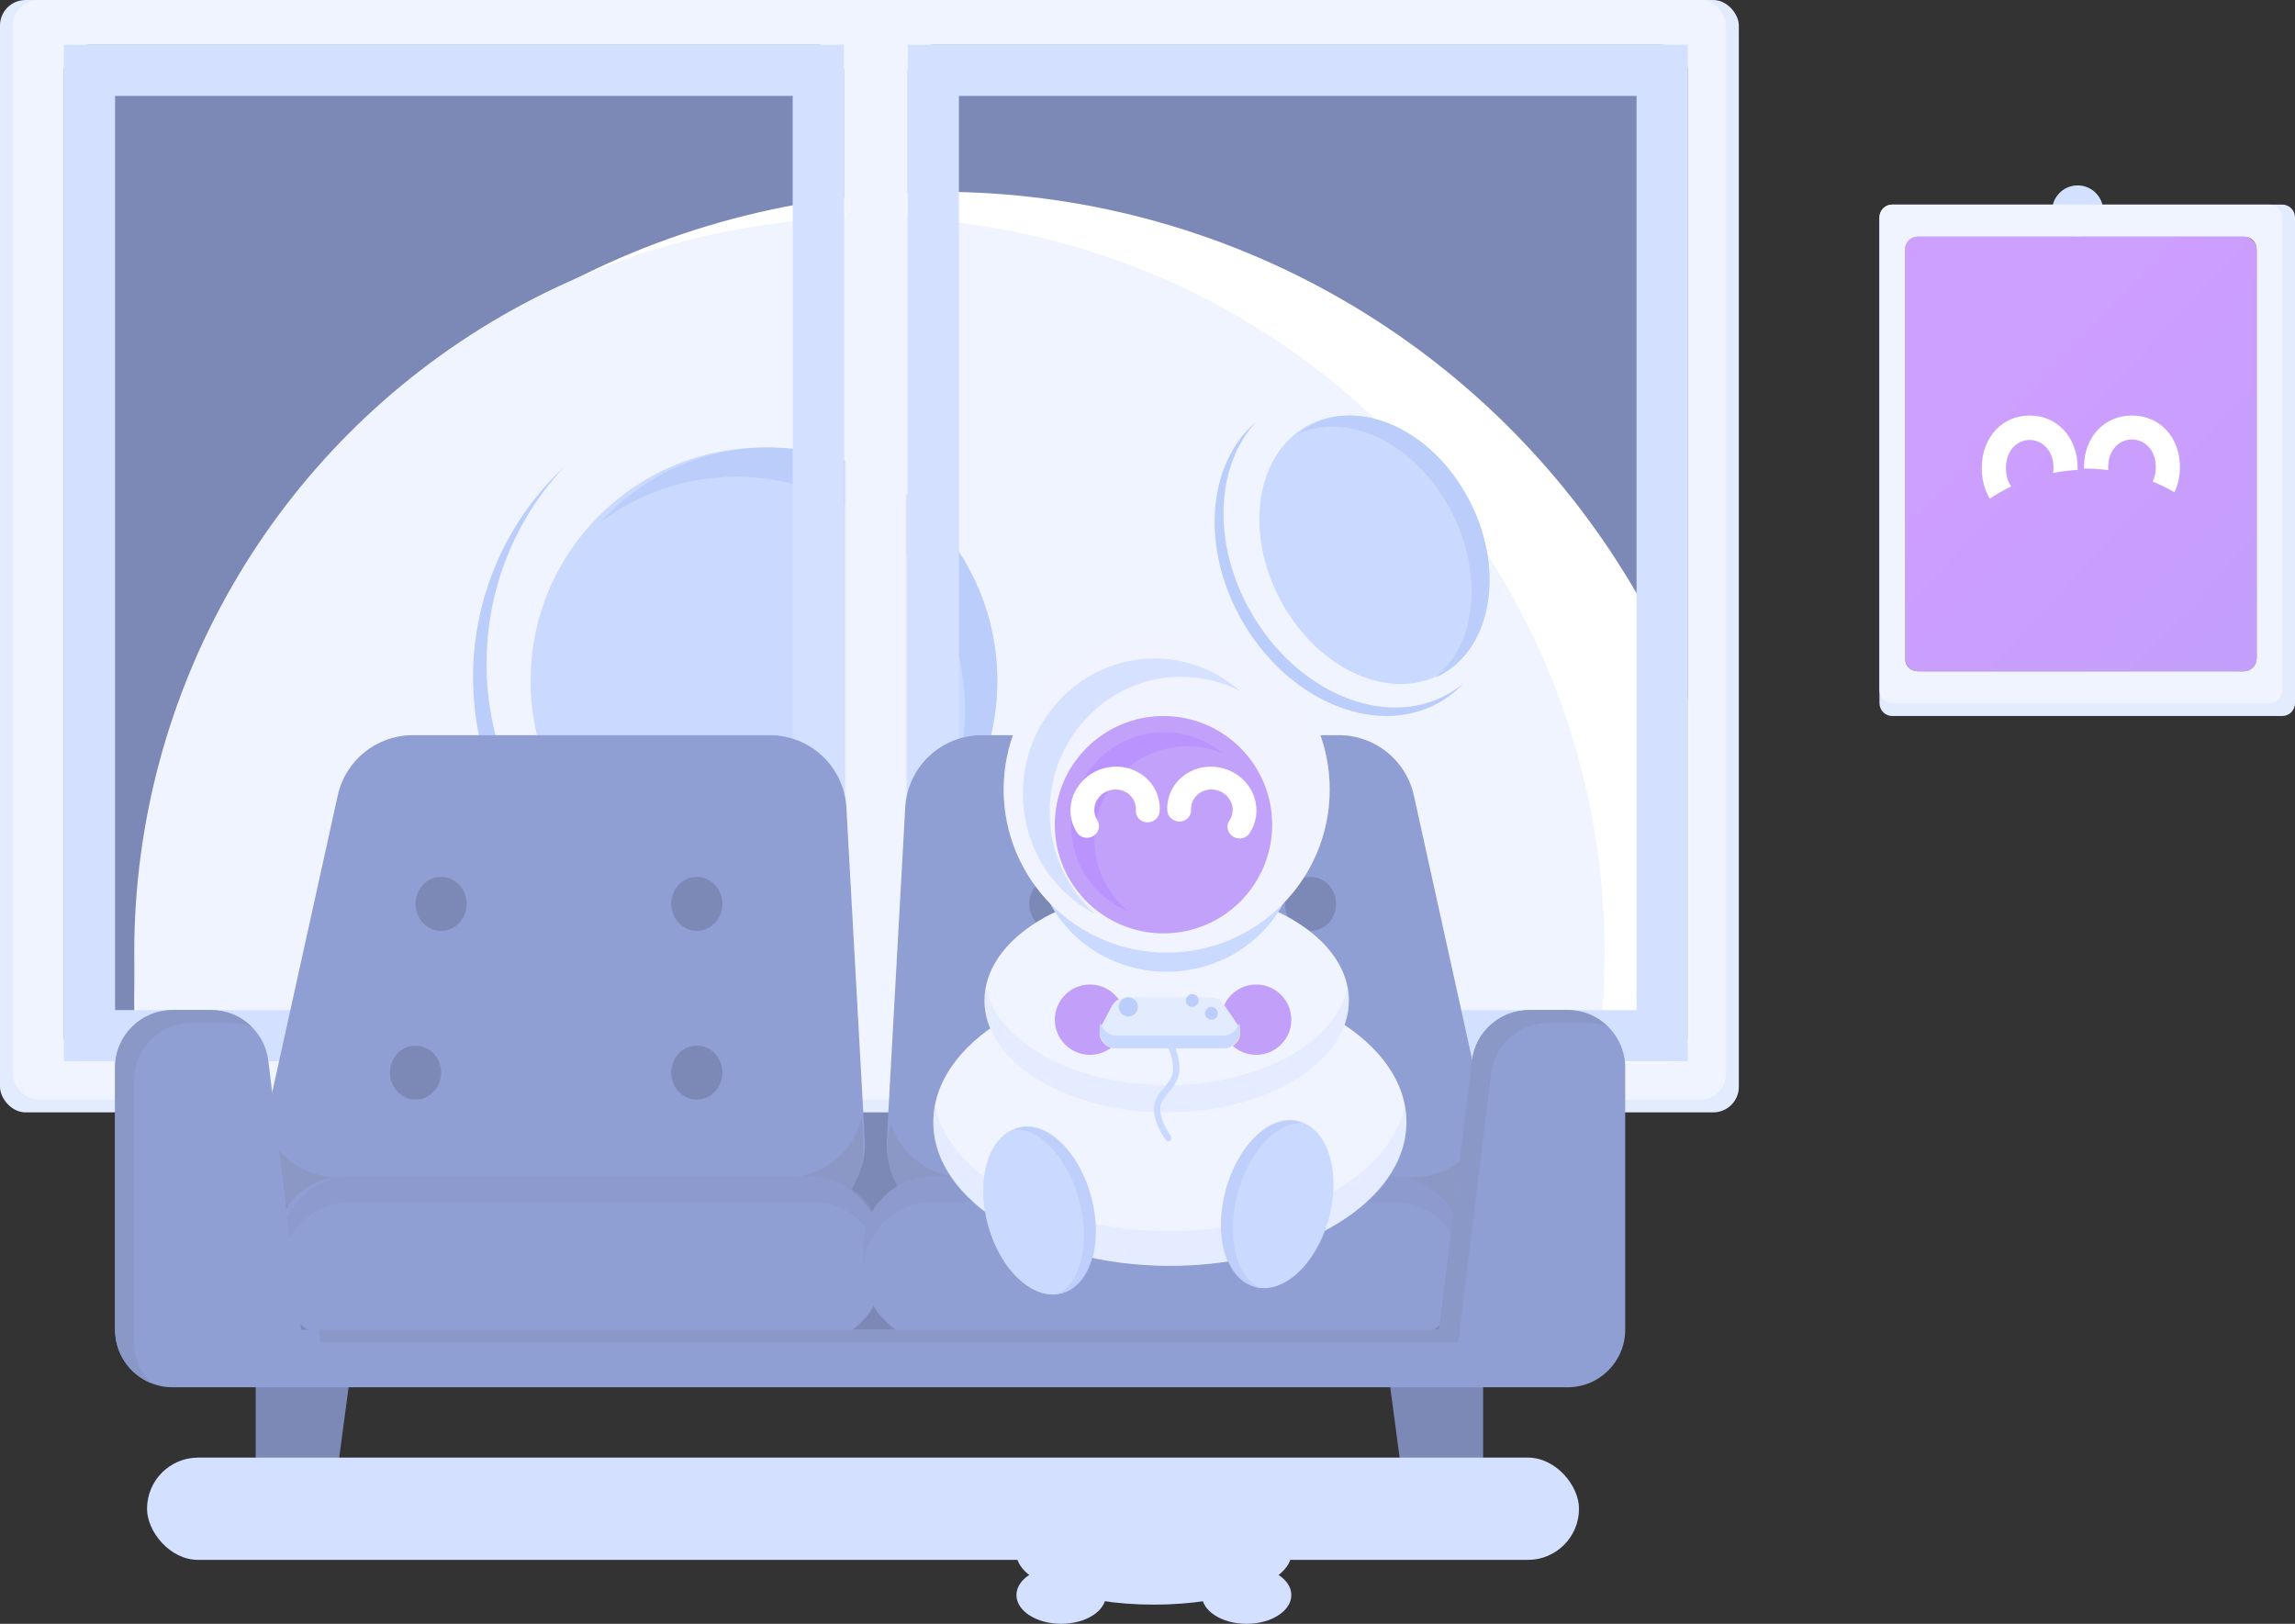 <?xml version="1.0" encoding="UTF-8"?>
<svg width="359px" height="254px" viewBox="0 0 359 254" version="1.1" xmlns="http://www.w3.org/2000/svg" xmlns:xlink="http://www.w3.org/1999/xlink">
    <rect x="0" y="0" width="359" height="254" fill="#333333" stroke="none"/>
    <!-- Generator: Sketch 49.1 (51147) - http://www.bohemiancoding.com/sketch -->
    <title>Group 6</title>
    <desc>Created with Sketch.</desc>
    <defs>
        <path d="M4,0 L118,0 C120.209,-4.05812251e-16 122,1.791 122,4 L122,155 C122,157.209 120.209,159 118,159 L4,159 C1.791,159 2.705415e-16,157.209 0,155 L0,4 C-2.705415e-16,1.791 1.791,4.05812251e-16 4,0 Z M136,0 L250,0 C252.209,-4.05812251e-16 254,1.791 254,4 L254,155 C254,157.209 252.209,159 250,159 L136,159 C133.791,159 132,157.209 132,155 L132,4 C132,1.791 133.791,4.05812251e-16 136,0 Z" id="path-1"></path>
        <linearGradient x1="100%" y1="100%" x2="40.598%" y2="31.503%" id="linearGradient-3">
            <stop stop-color="#AE7CF9" offset="0%"></stop>
            <stop stop-color="#BC7DFE" offset="100%"></stop>
        </linearGradient>
    </defs>
    <g id="Page-1" stroke="none" stroke-width="1" fill="none" fill-rule="evenodd">
        <g id="Artboard-3" transform="translate(-331, -242)">
            <g id="Group-6" transform="translate(331, 242)">
                <path d="M40,206 L56,206 L52.786,230.057 C52.331,233.459 49.429,236 45.996,236 L45.996,236 C42.684,236 40,233.316 40,230.004 L40,206 Z" id="Rectangle-27-Copy-2" fill="#7C89B7"></path>
                <path d="M216,206 L232,206 L228.786,230.057 C228.331,233.459 225.429,236 221.996,236 L221.996,236 C218.684,236 216,233.316 216,230.004 L216,206 Z" id="Rectangle-27-Copy-3" fill="#7C89B7" transform="translate(224, 221) scale(-1, 1) translate(-224, -221) "></path>
                <path d="M70.381,129 L202.159,129 C211.335,129 219.448,134.957 222.196,143.712 L243,210 L37,210 L49.787,145.892 C51.745,136.071 60.366,129 70.381,129 Z" id="Rectangle-26-Copy" fill="#7C89B7"></path>
                <g id="Group-4">
                    <rect id="Rectangle-30" fill="#E3EBFF" x="0" y="0" width="272" height="174" rx="4"></rect>
                    <rect id="Rectangle-30" fill="#F0F4FF" x="2" y="0" width="268" height="172" rx="4"></rect>
                    <g id="Group-18-Copy" transform="translate(10, 7)">
                        <mask id="mask-2" fill="white">
                            <use xlink:href="#path-1"></use>
                        </mask>
                        <use id="Mask" fill="#7C89B7" xlink:href="#path-1"></use>
                        <g mask="url(#mask-2)">
                            <g transform="translate(137, 149) scale(-1, 1) translate(-137, -149) translate(11, 23)">
                                <circle id="Oval-5" fill="#FFFFFF" cx="126" cy="126" r="126"></circle>
                                <circle id="Oval-5-Copy-2" fill="#F0F4FF" cx="137" cy="119" r="115"></circle>
                                <path d="M47.406,75.343 C39.37,70.834 37.598,58.519 43.449,47.837 C49.3,37.154 60.558,32.149 68.594,36.657 C76.63,41.166 78.402,53.481 72.551,64.163 C66.7,74.846 55.442,79.851 47.406,75.343 Z" id="Oval-6-Copy" fill="#C9D9FF"></path>
                                <path d="M44,76.824 C44.82,77.52 45.715,78.138 46.683,78.668 C56.563,84.068 70.341,78.185 77.456,65.527 C83.457,54.85 82.801,42.763 76.519,36 C84.065,42.408 85.26,55.437 78.842,66.854 C71.727,79.512 57.95,85.395 48.07,79.995 C46.524,79.15 45.165,78.078 44,76.824 Z" id="Combined-Shape" fill="#BACDFB"></path>
                                <path d="M70,37.863 C62.122,34.312 51.696,39.324 46.182,49.557 C40.855,59.442 41.974,70.744 48.458,76 C48.094,75.836 47.736,75.654 47.384,75.453 C39.405,70.903 37.613,58.536 43.382,47.83 C49.151,37.124 60.295,32.134 68.275,36.683 C68.886,37.032 69.462,37.427 70,37.863 Z" id="Combined-Shape" fill="#BACDFB"></path>
                                <circle id="Oval-9" fill="#C9D9FF" cx="153.5" cy="76.5" r="36.5"></circle>
                                <path d="M131.65,106 C122.767,99.353 117,88.627 117,76.528 C117,56.354 133.031,40 152.807,40 C163.147,40 172.464,44.471 179,51.621 C173.072,47.186 165.757,44.566 157.842,44.566 C138.067,44.566 122.035,60.92 122.035,81.094 C122.035,90.719 125.685,99.475 131.65,106 Z" id="Combined-Shape" fill="#BACDFB"></path>
                                <path d="M121,106.722 C129.06,114.267 139.892,118.887 151.804,118.887 C176.703,118.887 196.887,98.703 196.887,73.804 C196.887,61.892 192.267,51.06 184.722,43 C193.509,51.226 199,62.931 199,75.917 C199,100.816 178.816,121 153.917,121 C140.931,121 129.226,115.509 121,106.722 L121,106.722 Z" id="Combined-Shape" fill="#BACDFB"></path>
                            </g>
                        </g>
                    </g>
                    <path d="M14,11 L14,162 L128,162 L128,11 L14,11 Z" id="Rectangle-30-Copy" stroke="#D3E0FF" stroke-width="8"></path>
                    <path d="M146,11 L146,162 L260,162 L260,11 L146,11 Z" id="Rectangle-30-Copy-3" stroke="#D3E0FF" stroke-width="8"></path>
                </g>
                <g id="Group-Copy" transform="translate(41, 115)">
                    <path d="M23.555,0 L79.415,0 C85.785,-1.17000016e-15 91.044,4.976 91.397,11.335 L94.282,63.335 C94.649,69.953 89.582,75.614 82.965,75.982 C82.743,75.994 82.522,76 82.3,76 L12.074,76 C5.447,76 0.074,70.627 0.074,64 C0.074,63.13 0.169,62.262 0.356,61.413 L11.837,9.413 C13.051,3.915 17.925,1.03431264e-15 23.555,0 Z" id="Rectangle-23" fill="#8F9ED3"></path>
                    <ellipse id="Oval-16" fill="#7C89B7" cx="28" cy="26.389" rx="4" ry="4.222"></ellipse>
                    <ellipse id="Oval-16-Copy-2" fill="#7C89B7" cx="24" cy="52.778" rx="4" ry="4.222"></ellipse>
                    <ellipse id="Oval-16-Copy" fill="#7C89B7" cx="68" cy="26.389" rx="4" ry="4.222"></ellipse>
                    <ellipse id="Oval-16-Copy-3" fill="#7C89B7" cx="68" cy="52.778" rx="4" ry="4.222"></ellipse>
                </g>
                <g id="Group-Copy-2" transform="translate(185.5, 153) scale(-1, 1) translate(-185.5, -153) translate(138, 115)">
                    <path d="M23.555,0 L79.415,0 C85.785,-1.17000016e-15 91.044,4.976 91.397,11.335 L94.282,63.335 C94.649,69.953 89.582,75.614 82.965,75.982 C82.743,75.994 82.522,76 82.3,76 L12.074,76 C5.447,76 0.074,70.627 0.074,64 C0.074,63.13 0.169,62.262 0.356,61.413 L11.837,9.413 C13.051,3.915 17.925,1.03431264e-15 23.555,0 Z" id="Rectangle-23" fill="#8F9ED3"></path>
                    <ellipse id="Oval-16" fill="#7C89B7" cx="28" cy="26.389" rx="4" ry="4.222"></ellipse>
                    <ellipse id="Oval-16-Copy-2" fill="#7C89B7" cx="24" cy="52.778" rx="4" ry="4.222"></ellipse>
                    <ellipse id="Oval-16-Copy" fill="#7C89B7" cx="68" cy="26.389" rx="4" ry="4.222"></ellipse>
                    <ellipse id="Oval-16-Copy-3" fill="#7C89B7" cx="68" cy="52.778" rx="4" ry="4.222"></ellipse>
                </g>
                <path d="M134.795,174.624 L135.032,178.916 C135.397,185.533 130.328,191.194 123.711,191.559 C123.491,191.571 123.27,191.577 123.05,191.577 L52.803,191.577 C46.176,191.577 40.803,186.204 40.803,179.577 C40.803,178.711 40.897,177.848 41.083,177.003 L41.356,175.759 C42.888,180.622 47.434,184.149 52.803,184.149 L123.05,184.149 C123.27,184.149 123.491,184.143 123.711,184.131 C129.251,183.825 133.706,179.808 134.795,174.624 Z" id="Combined-Shape-Copy-3" fill="#8B97C5"></path>
                <path d="M232.795,174.624 L233.032,178.916 C233.397,185.533 228.328,191.194 221.711,191.559 C221.491,191.571 221.27,191.577 221.05,191.577 L150.803,191.577 C144.176,191.577 138.803,186.204 138.803,179.577 C138.803,178.711 138.897,177.848 139.083,177.003 L139.356,175.759 C140.888,180.622 145.434,184.149 150.803,184.149 L221.05,184.149 C221.27,184.149 221.491,184.143 221.711,184.131 C227.251,183.825 231.706,179.808 232.795,174.624 Z" id="Combined-Shape-Copy-4" fill="#8B97C5"></path>
                <rect id="Rectangle-24-Copy-4" fill="#8F9ED3" x="43" y="184" width="95" height="26" rx="11"></rect>
                <path d="M138,199 C138,192.925 133.075,188 127,188 L55,188 C48.925,188 44,192.925 44,199 L44,195 C44,188.925 48.925,184 55,184 L127,184 C133.075,184 138,188.925 138,195 L138,199 Z" id="Combined-Shape-Copy-5" fill="#8A98C8" opacity="0.51"></path>
                <rect id="Rectangle-24-Copy-5" fill="#8F9ED3" x="135" y="184" width="94" height="26" rx="11"></rect>
                <path d="M47.123,208 L225.102,208 L230.257,165.906 C230.81,161.392 234.643,158 239.19,158 L245.225,158 C250.196,158 254.225,162.029 254.225,167 L254.225,208 C254.225,212.971 250.196,217 245.225,217 L27,217 C22.029,217 18,212.971 18,208 L18,167 C18,162.029 22.029,158 27,158 L33.035,158 C37.582,158 41.415,161.392 41.968,165.906 L47.123,208 Z" id="Combined-Shape-Copy-6" fill="#8F9ED3"></path>
                <path d="M229,199 C229,192.925 224.075,188 218,188 L146,188 C139.925,188 135,192.925 135,199 L135,195 C135,188.925 139.925,184 146,184 L218,184 C224.075,184 229,188.925 229,195 L229,199 Z" id="Combined-Shape-Copy-7" fill="#8A98C8" opacity="0.51"></path>
                <path d="M49.878,208 L225.102,208 L230.257,165.906 C230.81,161.392 234.643,158 239.19,158 L245.225,158 C247.722,158 249.982,159.017 251.612,160.659 C250.567,160.234 249.423,160 248.225,160 L242.19,160 C237.643,160 233.81,163.392 233.257,167.906 L228.102,210 L50.123,210 L49.878,208 Z M23.613,216.341 C20.321,215.003 18,211.773 18,208 L18,167 C18,162.029 22.029,158 27,158 L33.035,158 C35.516,158 37.785,159.01 39.424,160.661 C38.374,160.234 37.229,160 36.035,160 L30,160 C25.029,160 21,164.029 21,169 L21,210 C21,212.474 21.998,214.714 23.613,216.341 Z" id="Combined-Shape-Copy-8" fill="#8A98C8"></path>
                <g id="Group" transform="translate(146, 153)">
                    <ellipse id="Oval-12" fill="#F0F4FF" cx="37" cy="22.5" rx="37" ry="22.5"></ellipse>
                    <path d="M0.272,20 C2.498,31.025 18.093,39.565 37,39.565 C55.907,39.565 71.502,31.025 73.728,20 C73.907,20.891 74,21.798 74,22.717 C74,35.024 57.435,45 37,45 C16.565,45 0,35.024 0,22.717 C0,21.798 0.093,20.891 0.272,20 Z" id="Combined-Shape" fill="#C9D9FF" opacity="0.308"></path>
                </g>
                <g id="Group-2" transform="translate(154, 98)">
                    <g id="Group" transform="translate(0, 41)">
                        <ellipse id="Oval-12" fill="#F0F4FF" cx="28.5" cy="17.5" rx="28.5" ry="17.5"></ellipse>
                        <path d="M0.21,15.366 C1.924,24.024 13.936,30.732 28.5,30.732 C43.064,30.732 55.076,24.024 56.79,15.366 C56.929,16.065 57,16.778 57,17.5 C57,27.165 44.24,35 28.5,35 C12.76,35 0,27.165 0,17.5 C0,16.778 0.071,16.065 0.21,15.366 Z" id="Combined-Shape" fill="#C9D9FF" opacity="0.308"></path>
                    </g>
                    <path d="M8.143,32 C9.346,41.762 18.001,49.333 28.5,49.333 C38.999,49.333 47.654,41.762 48.857,32 C48.952,32.765 49,33.544 49,34.333 C49,45.195 39.822,54 28.5,54 C17.178,54 8,45.195 8,34.333 C8,33.544 8.048,32.765 8.143,32 Z" id="Combined-Shape" fill="#C9D9FF"></path>
                    <circle id="Oval-10" fill="#F0F4FF" cx="28.5" cy="25.5" r="25.5"></circle>
                    <g id="Group-3" transform="translate(11, 14)">
                        <circle id="Oval-10-Copy-3" fill="#AE7CF9" cx="17" cy="17" r="17"></circle>
                        <path d="M11.534,30.582 C6.259,28.391 2.55,23.189 2.55,17.121 C2.55,9.074 9.074,2.55 17.121,2.55 C20.623,2.55 23.837,3.786 26.35,5.845 C24.63,5.13 22.743,4.736 20.764,4.736 C12.716,4.736 6.193,11.259 6.193,19.307 C6.193,23.851 8.274,27.91 11.534,30.582 Z" id="Combined-Shape" fill="#A468FF"></path>
                    </g>
                    <path d="M17.359,45 C10.623,41.529 6,34.377 6,26.118 C6,14.455 15.217,5 26.586,5 C31.71,5 36.397,6.921 40,10.098 C37.225,8.668 34.09,7.863 30.773,7.863 C19.404,7.863 10.187,17.318 10.187,28.981 C10.187,35.387 12.968,41.127 17.359,45 Z" id="Combined-Shape" fill="#C9D9FF"></path>
                    <circle id="Oval-10" fill="#F0F4FF" opacity="0.303" cx="28.5" cy="25.5" r="25.5"></circle>
                    <circle id="Oval-14" fill="#C2A0FA" cx="16.5" cy="61.5" r="5.5"></circle>
                    <circle id="Oval-14-Copy" fill="#C2A0FA" cx="42.5" cy="61.5" r="5.5"></circle>
                    <path d="M22.239,58 L35.277,58 C36.152,58 36.966,58.419 37.44,59.112 L39.588,62.253 C40.359,63.38 40.016,64.884 38.821,65.612 C38.405,65.865 37.921,66 37.425,66 L20.574,66 C19.153,66 18,64.912 18,63.57 C18,63.193 18.093,62.821 18.272,62.484 L19.937,59.343 C20.373,58.52 21.264,58 22.239,58 Z" id="Rectangle-16" fill="#E3EBFF"></path>
                    <path d="M39.853,62 C40.243,63.281 39.844,64.752 38.821,65.521 C38.405,65.834 37.921,66 37.425,66 L20.574,66 C19.153,66 18,64.657 18,63.001 C18,62.66 18.05,62.322 18.147,62.002 C18.501,63.166 19.454,64 20.574,64 L37.425,64 C37.921,64 38.405,63.834 38.821,63.521 C39.32,63.146 39.67,62.605 39.853,62 Z" id="Combined-Shape" fill="#C9D9FF"></path>
                    <circle id="Oval-15" fill="#BACDFB" cx="22.5" cy="59.5" r="1.5"></circle>
                    <circle id="Oval-15-Copy" fill="#BACDFB" cx="32.5" cy="58.5" r="1"></circle>
                    <circle id="Oval-15-Copy-2" fill="#BACDFB" cx="35.5" cy="60.5" r="1"></circle>
                    <path d="M28.735,65 C29.578,66.173 30,67.594 30,69.262 C30,71.765 27.268,72.976 27.027,75.029 C26.865,76.398 27.435,78.055 28.735,80" id="Path-21" stroke="#C9D9FF" stroke-linecap="round"></path>
                </g>
                <g id="Group" transform="translate(162.704, 189.24) rotate(-105) translate(-162.704, -189.24) translate(149.204, 180.74)">
                    <ellipse id="Oval-12" fill="#C9D9FF" cx="13.396" cy="8.372" rx="13.396" ry="8.372"></ellipse>
                    <path d="M0.099,7.814 C0.904,11.752 6.55,14.803 13.396,14.803 C20.241,14.803 25.887,11.752 26.693,7.814 C26.758,8.132 26.791,8.456 26.791,8.785 C26.791,13.181 20.794,16.745 13.396,16.745 C5.997,16.745 0,13.181 0,8.785 C0,8.456 0.034,8.132 0.099,7.814 Z" id="Combined-Shape" fill="#A1B8EE" opacity="0.308"></path>
                </g>
                <g id="Group" transform="translate(199.704, 188.24) scale(-1, 1) rotate(-105) translate(-199.704, -188.24) translate(186.204, 179.74)">
                    <ellipse id="Oval-12" fill="#C9D9FF" cx="13.396" cy="8.372" rx="13.396" ry="8.372"></ellipse>
                    <path d="M0.099,7.814 C0.904,11.752 6.55,14.803 13.396,14.803 C20.241,14.803 25.887,11.752 26.693,7.814 C26.758,8.132 26.791,8.456 26.791,8.785 C26.791,13.181 20.794,16.745 13.396,16.745 C5.997,16.745 0,13.181 0,8.785 C0,8.456 0.034,8.132 0.099,7.814 Z" id="Combined-Shape" fill="#A1B8EE" opacity="0.308"></path>
                </g>
                <ellipse id="Oval-17" fill="#D3E0FF" cx="166" cy="249.5" rx="7" ry="4.5"></ellipse>
                <ellipse id="Oval-17-Copy" fill="#D3E0FF" cx="195" cy="249.5" rx="7" ry="4.5"></ellipse>
                <ellipse id="Oval-18" fill="#D3E0FF" cx="180.5" cy="243" rx="21.5" ry="8"></ellipse>
                <g id="Group-4" transform="translate(165, 118)" fill="#FFFFFF" fill-rule="nonzero">
                    <path d="M31.646,10.778 C31.322,11.712 30.266,12.218 29.288,11.909 C28.309,11.6 27.778,10.593 28.102,9.659 C28.211,9.346 28.267,9.017 28.267,8.678 C28.267,6.957 26.804,5.562 25,5.562 C23.196,5.562 21.733,6.957 21.733,8.678 C21.733,8.989 21.781,9.292 21.872,9.582 C22.17,10.523 21.612,11.517 20.625,11.802 C19.639,12.086 18.597,11.554 18.299,10.612 C18.101,9.989 18,9.339 18,8.678 C18,4.99 21.134,2 25,2 C28.866,2 32,4.99 32,8.678 C32,9.399 31.88,10.106 31.646,10.778 Z" id="Oval-11" transform="translate(25, 7) rotate(15) translate(-25, -7) "></path>
                    <path d="M15.646,10.778 C15.322,11.712 14.266,12.218 13.288,11.909 C12.309,11.6 11.778,10.593 12.102,9.659 C12.211,9.346 12.267,9.017 12.267,8.678 C12.267,6.957 10.804,5.562 9,5.562 C7.196,5.562 5.733,6.957 5.733,8.678 C5.733,8.989 5.781,9.292 5.872,9.582 C6.17,10.523 5.612,11.517 4.625,11.802 C3.639,12.086 2.597,11.554 2.299,10.612 C2.101,9.989 2,9.339 2,8.678 C2,4.99 5.134,2 9,2 C12.866,2 16,4.99 16,8.678 C16,9.399 15.88,10.106 15.646,10.778 Z" id="Oval-11" transform="translate(9, 7) rotate(-15) translate(-9, -7) "></path>
                </g>
                <circle id="Oval-19" fill="#D3E0FF" cx="325" cy="33" r="4"></circle>
                <path d="M296,32 L357,32 C358.105,32 359,32.895 359,34 L359,110 C359,111.105 358.105,112 357,112 L296,112 C294.895,112 294,111.105 294,110 L294,34 C294,32.895 294.895,32 296,32 Z M300,37 C298.895,37 298,37.895 298,39 L298,105 C298,106.105 298.895,107 300,107 L353,107 C354.105,107 355,106.105 355,105 L355,39 C355,37.895 354.105,37 353,37 L300,37 Z" id="Combined-Shape" fill="#E3EBFF"></path>
                <path d="M296,32 L355,32 C356.105,32 357,32.895 357,34 L357,108 C357,109.105 356.105,110 355,110 L296,110 C294.895,110 294,109.105 294,108 L294,34 C294,32.895 294.895,32 296,32 Z M300,37 C298.895,37 298,37.895 298,39 L298,103 C298,104.105 298.895,105 300,105 L351,105 C352.105,105 353,104.105 353,103 L353,39 C353,37.895 352.105,37 351,37 L300,37 Z" id="Combined-Shape" fill="#F0F4FF"></path>
                <rect id="Rectangle-31" fill="#FFFFFF" x="298" y="37" width="55" height="68" rx="2"></rect>
                <rect id="Rectangle-31" fill="url(#linearGradient-3)" opacity="0.74" x="298" y="37" width="55" height="68" rx="2"></rect>
                <g id="Group-5" transform="translate(310, 65)" fill="#FFFFFF">
                    <path d="M4.082,10.092 C3.88,9.546 3.779,8.925 3.779,8.231 C3.779,7.537 3.88,6.918 4.082,6.371 C4.284,5.824 4.558,5.361 4.904,4.983 C5.25,4.604 5.644,4.316 6.086,4.116 C6.529,3.916 7,3.816 7.5,3.816 C7.981,3.816 8.447,3.916 8.899,4.116 C9.351,4.316 9.75,4.604 10.096,4.983 C10.442,5.361 10.716,5.824 10.918,6.371 C11.121,6.918 11.222,7.537 11.222,8.231 C11.222,8.489 11.203,8.733 11.175,8.97 C12.415,8.734 13.69,8.576 14.995,8.505 C14.997,8.414 15,8.324 15,8.231 C15,7.033 14.813,5.929 14.437,4.92 C14.063,3.911 13.543,3.043 12.88,2.318 C12.217,1.593 11.428,1.025 10.515,0.615 C9.601,0.205 8.596,0 7.5,0 C6.404,0 5.399,0.205 4.486,0.615 C3.572,1.025 2.784,1.593 2.12,2.318 C1.457,3.043 0.937,3.911 0.562,4.92 C0.187,5.929 0,7.033 0,8.231 C0,9.43 0.187,10.534 0.562,11.543 C0.757,12.067 0.993,12.552 1.266,13 C2.311,12.292 3.428,11.657 4.604,11.1 C4.397,10.803 4.221,10.469 4.082,10.092" id="Fill-2"></path>
                    <path d="M19.779,8.072 C19.779,7.391 19.88,6.784 20.082,6.247 C20.284,5.711 20.558,5.257 20.904,4.886 C21.25,4.515 21.644,4.232 22.086,4.036 C22.529,3.84 23,3.742 23.5,3.742 C23.981,3.742 24.447,3.84 24.899,4.036 C25.35,4.232 25.75,4.515 26.096,4.886 C26.442,5.257 26.716,5.711 26.918,6.247 C27.121,6.784 27.222,7.391 27.222,8.072 C27.222,8.753 27.121,9.361 26.918,9.897 C26.861,10.047 26.798,10.19 26.729,10.327 C27.927,10.809 29.067,11.37 30.144,12 C30.25,11.781 30.348,11.555 30.437,11.319 C30.813,10.33 31,9.247 31,8.072 C31,6.897 30.813,5.814 30.437,4.825 C30.062,3.835 29.543,2.984 28.88,2.273 C28.216,1.562 27.428,1.005 26.515,0.603 C25.601,0.201 24.596,0 23.5,0 C22.404,0 21.399,0.201 20.486,0.603 C19.572,1.005 18.784,1.562 18.12,2.273 C17.457,2.984 16.937,3.835 16.562,4.825 C16.187,5.814 16,6.897 16,8.072 C16,8.146 16.003,8.218 16.005,8.292 C17.294,8.292 18.561,8.376 19.796,8.534 C19.786,8.383 19.779,8.23 19.779,8.072" id="Fill-4"></path>
                </g>
                <rect id="Rectangle-25" fill="#D3E0FF" x="23" y="228" width="224" height="16" rx="8"></rect>
            </g>
        </g>
    </g>
</svg>
